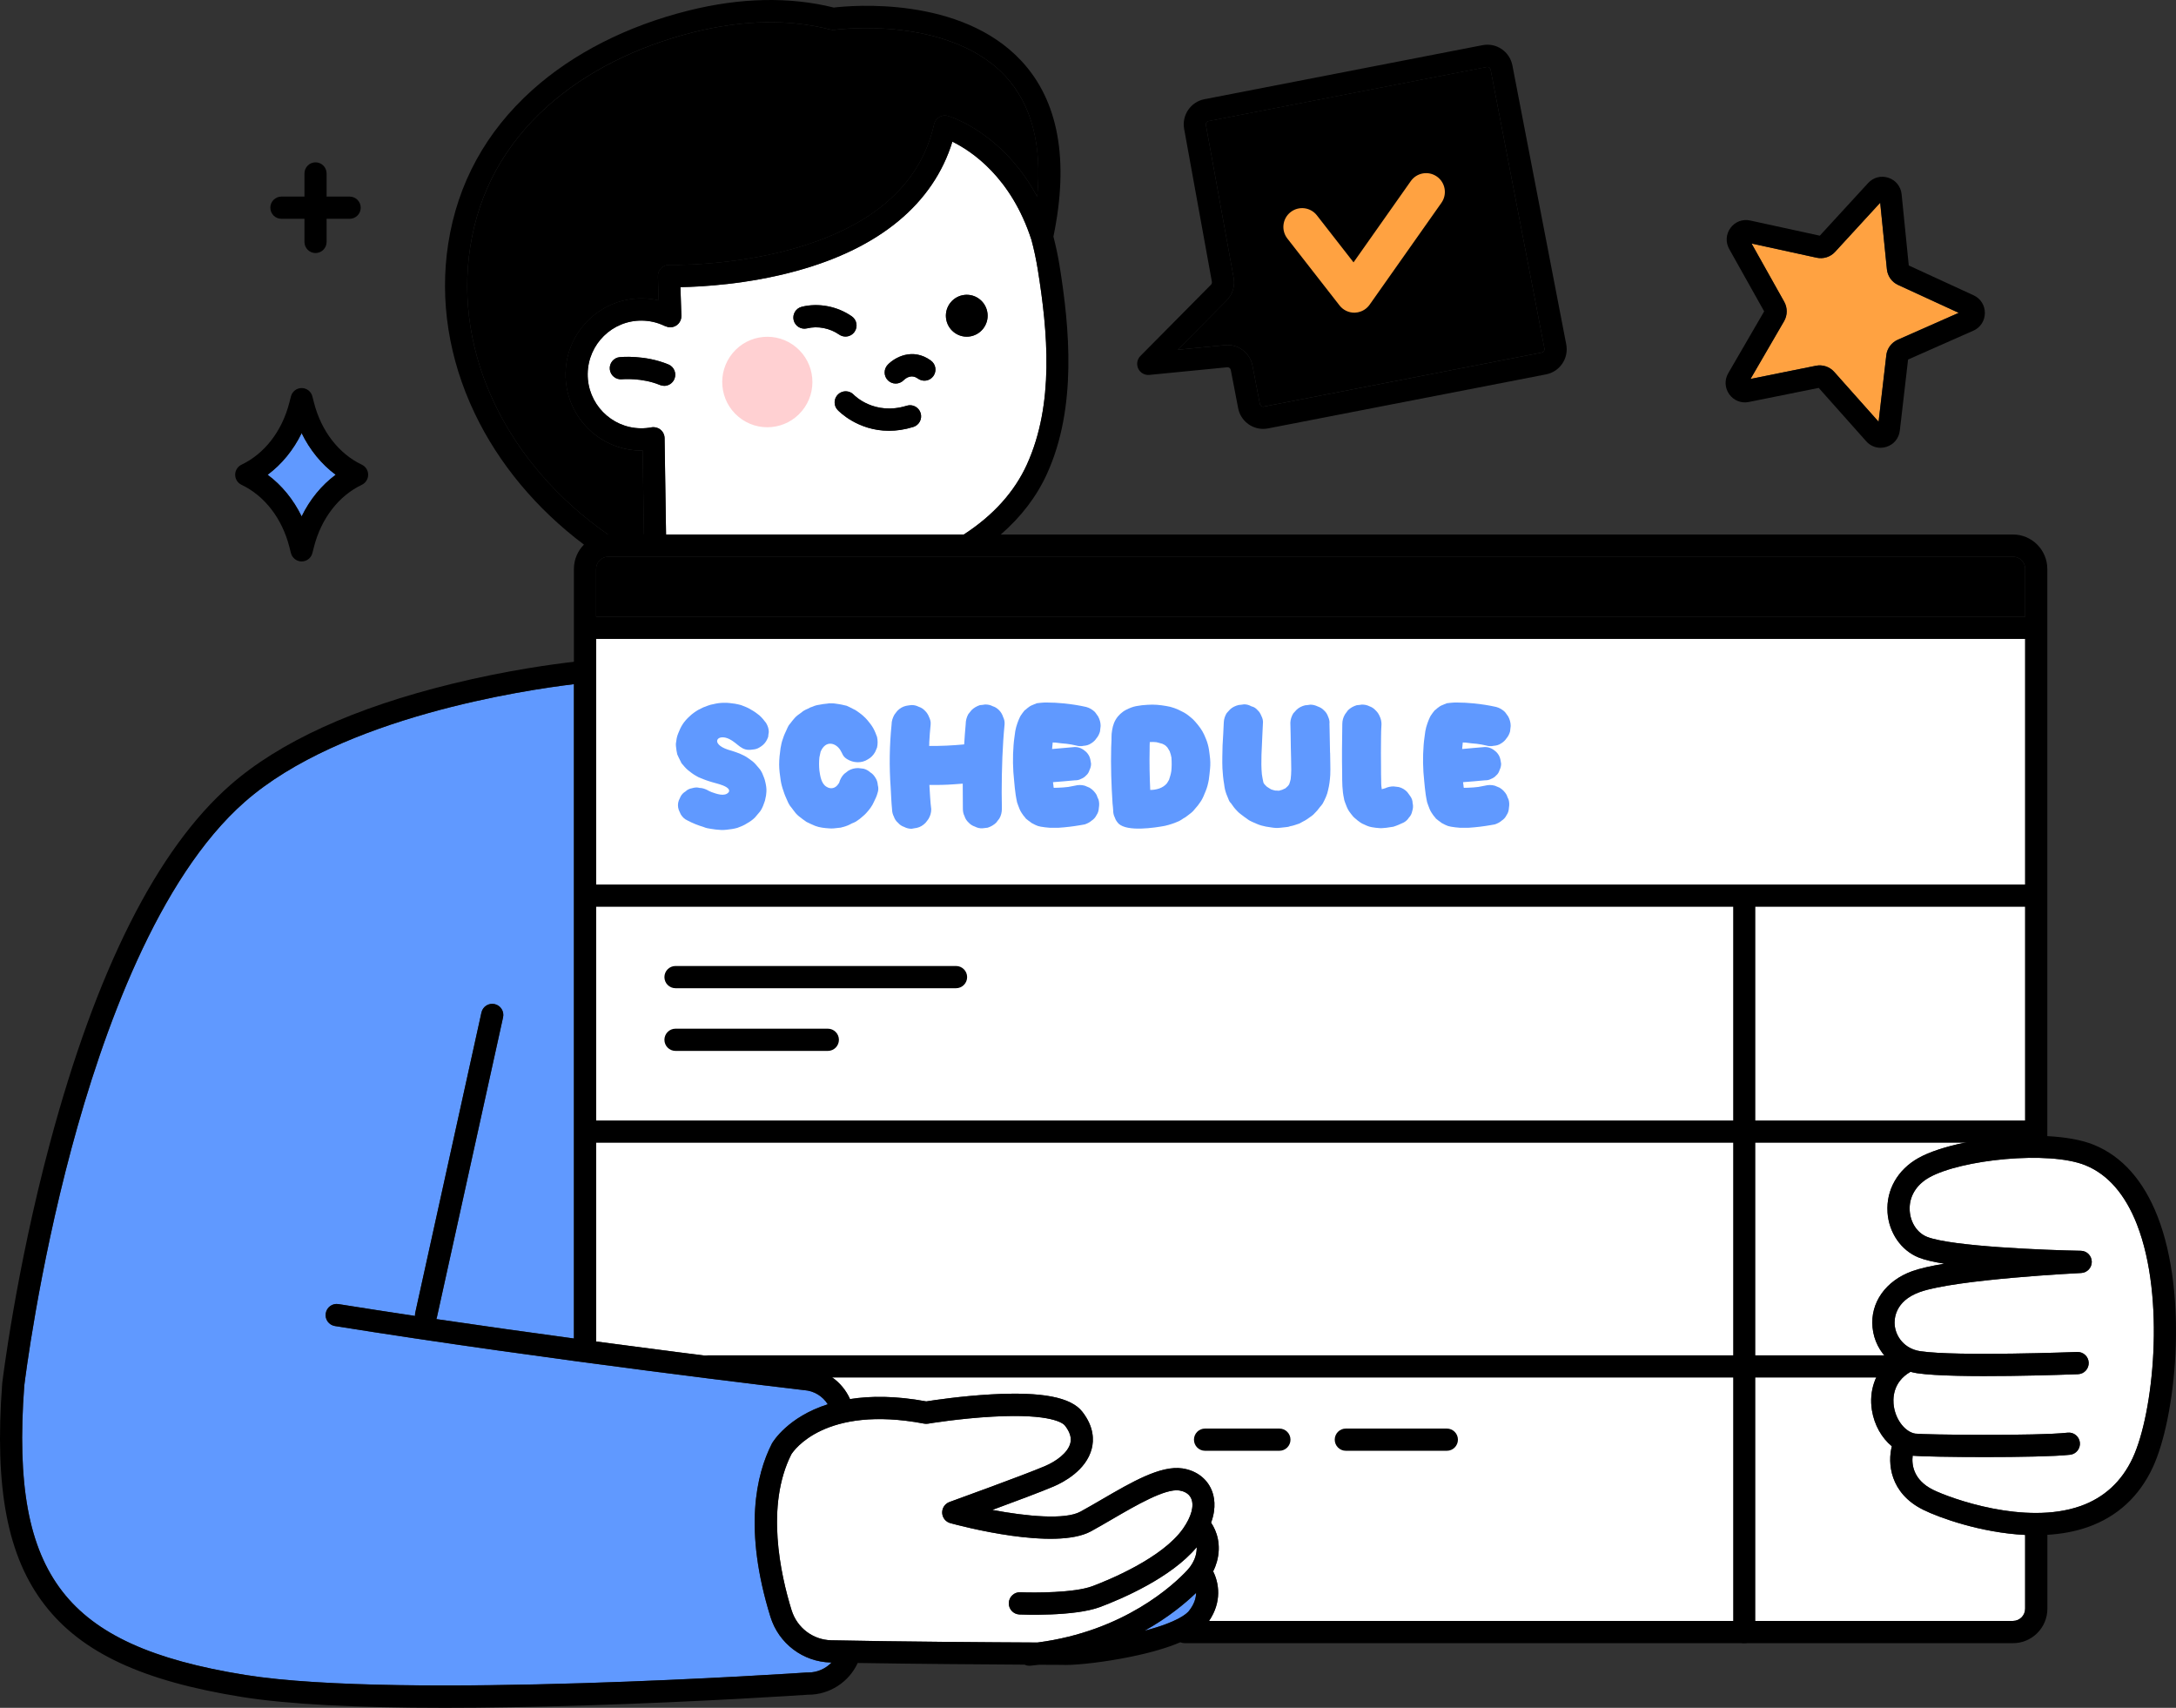 <svg width="144" height="113" viewBox="0 0 144 113" fill="none" xmlns="http://www.w3.org/2000/svg">
<rect x="0" y="0" width="144" height="113" fill="#333333" stroke="none"/>
<g id="Frame 1000005948">
<path id="Vector" d="M19.96 34.165C19.415 33.05 18.645 32.106 17.709 31.411C18.645 30.715 19.417 29.771 19.96 28.656C20.503 29.771 21.275 30.715 22.211 31.411C21.275 32.106 20.503 33.05 19.96 34.165Z" fill="#6099FF"/>
<path id="Vector_2" d="M23.945 32.077C22.415 32.805 21.259 34.303 20.779 36.181L20.672 36.596C20.589 36.921 20.298 37.148 19.963 37.148C19.628 37.148 19.337 36.921 19.254 36.596L19.147 36.181C18.667 34.303 17.511 32.805 15.981 32.077C15.725 31.954 15.563 31.697 15.563 31.412C15.563 31.127 15.727 30.869 15.981 30.747C17.511 30.018 18.667 28.521 19.147 26.643L19.254 26.228C19.337 25.903 19.628 25.676 19.963 25.676C20.298 25.676 20.589 25.903 20.672 26.228L20.779 26.643C21.259 28.521 22.415 30.018 23.945 30.747C24.202 30.869 24.363 31.127 24.363 31.412C24.363 31.697 24.199 31.954 23.945 32.077ZM19.963 28.66C19.418 29.775 18.648 30.719 17.712 31.414C18.648 32.11 19.42 33.053 19.963 34.169C20.506 33.053 21.278 32.11 22.214 31.414C21.278 30.719 20.506 29.775 19.963 28.66Z" fill="black"/>
<path id="Vector_3" d="M23.139 14.477H21.613V16.008C21.613 16.413 21.285 16.743 20.881 16.743C20.476 16.743 20.148 16.413 20.148 16.008V14.477H18.623C18.218 14.477 17.89 14.148 17.89 13.742C17.89 13.337 18.218 13.007 18.623 13.007H20.148V11.477C20.148 11.071 20.476 10.742 20.881 10.742C21.285 10.742 21.613 11.071 21.613 11.477V13.007H23.139C23.543 13.007 23.871 13.337 23.871 13.742C23.871 14.148 23.543 14.477 23.139 14.477Z" fill="black"/>
<path id="Vector_4" d="M124.825 23.509L124.314 27.906L121.374 24.604C121.074 24.265 120.612 24.11 120.166 24.201L115.839 25.072L118.06 21.249C118.289 20.857 118.291 20.368 118.07 19.971L115.906 16.113L120.219 17.052C120.66 17.147 121.127 17.001 121.432 16.667L124.42 13.412L124.864 17.815C124.91 18.267 125.192 18.664 125.604 18.854L129.613 20.699L125.576 22.482C125.162 22.666 124.871 23.06 124.82 23.509H124.825Z" fill="#FFA241"/>
<path id="Vector_5" d="M130.589 21.879L126.27 23.788L125.724 28.49C125.664 29 125.327 29.413 124.839 29.566C124.71 29.607 124.576 29.628 124.446 29.628C124.09 29.628 123.746 29.477 123.499 29.197L120.356 25.666L115.729 26.598C115.227 26.7 114.733 26.503 114.435 26.085C114.137 25.668 114.113 25.135 114.37 24.692L116.746 20.602L114.432 16.475C114.183 16.027 114.215 15.494 114.518 15.081C114.821 14.669 115.32 14.481 115.819 14.59L120.429 15.594L123.626 12.111C123.972 11.733 124.488 11.601 124.973 11.764C125.458 11.926 125.791 12.343 125.842 12.853L126.316 17.565L130.605 19.538C131.07 19.751 131.356 20.203 131.352 20.715C131.347 21.228 131.056 21.675 130.587 21.882L130.589 21.879ZM125.611 18.854C125.199 18.664 124.915 18.267 124.871 17.815L124.428 13.412L121.439 16.667C121.132 17.001 120.668 17.149 120.226 17.052L115.914 16.113L118.077 19.971C118.299 20.368 118.294 20.857 118.068 21.249L115.847 25.072L120.173 24.2C120.617 24.112 121.079 24.265 121.382 24.604L124.321 27.905L124.832 23.509C124.885 23.06 125.174 22.665 125.588 22.482L129.625 20.699L125.615 18.854H125.611Z" fill="black"/>
<path id="Vector_6" d="M102.031 23.326L83.628 26.902C83.51 26.925 83.397 26.846 83.374 26.728L82.886 24.196C82.72 23.336 81.939 22.752 81.07 22.835L77.941 23.141L81.176 19.874C81.565 19.482 81.738 18.924 81.638 18.381L79.801 8.263C79.781 8.147 79.857 8.031 79.975 8.01L98.389 4.432C98.403 4.43 98.417 4.428 98.431 4.428C98.532 4.428 98.625 4.5 98.643 4.604L102.207 23.067C102.23 23.185 102.151 23.299 102.034 23.322L102.031 23.326Z" fill="black"/>
<path id="Vector_7" d="M89.874 20.663C89.801 20.677 89.73 20.685 89.655 20.689C89.263 20.698 88.889 20.522 88.647 20.212L85.193 15.783C84.771 15.242 84.866 14.459 85.405 14.036C85.943 13.612 86.725 13.707 87.147 14.248L89.572 17.359L93.362 11.982C93.757 11.421 94.532 11.288 95.092 11.684C95.652 12.08 95.784 12.857 95.389 13.419L90.637 20.16C90.454 20.42 90.179 20.598 89.873 20.66L89.874 20.663Z" fill="#FFA241"/>
<path id="Vector_8" d="M102.313 24.771L83.91 28.347C83.802 28.368 83.695 28.377 83.589 28.377C82.799 28.377 82.091 27.816 81.937 27.009L81.449 24.477C81.428 24.366 81.327 24.289 81.213 24.301L76.057 24.806C75.75 24.836 75.457 24.669 75.325 24.389C75.193 24.108 75.249 23.774 75.468 23.554L80.139 18.838C80.189 18.787 80.21 18.715 80.199 18.646L78.362 8.528C78.197 7.621 78.796 6.742 79.697 6.566L98.112 2.988C99.022 2.81 99.907 3.41 100.085 4.326L103.649 22.789C103.825 23.703 103.228 24.593 102.316 24.769L102.313 24.771ZM102.207 23.07L98.643 4.607C98.623 4.502 98.532 4.431 98.431 4.431C98.417 4.431 98.403 4.431 98.389 4.435L79.975 8.013C79.859 8.036 79.781 8.15 79.801 8.266L81.639 18.384C81.738 18.926 81.565 19.485 81.176 19.877L77.941 23.144L81.07 22.838C81.941 22.752 82.72 23.339 82.886 24.199L83.374 26.731C83.397 26.849 83.513 26.925 83.628 26.905L102.031 23.329C102.149 23.306 102.225 23.193 102.205 23.074L102.207 23.07Z" fill="black"/>
<path id="Vector_9" d="M124.907 80.213C124.997 81.567 125.811 82.742 126.98 83.208C127.378 83.366 127.967 83.501 128.665 83.614C127.805 83.758 127.061 83.922 126.543 84.108C124.787 84.736 123.756 86.197 123.916 87.827C124.001 88.694 124.396 89.45 125.002 89.997C124.094 90.827 123.671 92.026 123.876 93.31C124.033 94.289 124.526 95.142 125.194 95.694C124.914 96.781 125.039 98.792 127.276 99.897C128.311 100.41 131.073 101.414 134.015 101.56V106.441C134.015 106.888 133.652 107.25 133.208 107.25H80.01C80.882 105.97 80.66 104.727 80.281 103.971C80.382 103.767 80.466 103.554 80.526 103.341C80.842 102.205 80.514 101.293 80.144 100.748C80.519 99.728 80.348 98.982 80.172 98.571C79.846 97.808 79.144 97.294 78.249 97.159C76.809 96.944 74.907 98.05 72.894 99.223C72.407 99.506 71.947 99.775 71.496 100.02C70.484 100.575 67.928 100.331 65.668 99.904C67.17 99.35 68.975 98.676 69.745 98.344C70.373 98.073 71.875 97.289 72.245 95.856C72.391 95.293 72.4 94.412 71.63 93.417C70.875 92.443 68.961 92.075 65.606 92.26C63.62 92.369 61.792 92.645 61.295 92.724C59.264 92.35 57.6 92.358 56.25 92.571C55.735 91.412 54.619 90.614 53.352 90.516C53.01 90.477 47.11 89.784 39.447 88.761V42.272H134.02V75.154C131.325 75.221 128.429 75.798 126.957 76.621C125.577 77.393 124.812 78.736 124.912 80.213H124.907Z" fill="white"/>
<path id="Vector_10" d="M39.161 74.138H114.696V59.997H39.161C38.757 59.997 38.428 59.668 38.428 59.262C38.428 58.857 38.757 58.527 39.161 58.527H134.353C134.758 58.527 135.086 58.857 135.086 59.262C135.086 59.668 134.758 59.997 134.353 59.997H116.161V74.138H134.353C134.758 74.138 135.086 74.468 135.086 74.873C135.086 75.279 134.758 75.608 134.353 75.608H116.161V89.675H125.41C125.814 89.675 126.142 90.004 126.142 90.41C126.142 90.816 125.814 91.145 125.41 91.145H116.161V107.985C116.161 108.391 115.833 108.72 115.428 108.72C115.024 108.72 114.696 108.391 114.696 107.985V91.145H46.868C46.464 91.145 46.136 90.816 46.136 90.41C46.136 90.004 46.464 89.675 46.868 89.675H114.696V75.608H39.161C38.757 75.608 38.428 75.279 38.428 74.873C38.428 74.468 38.757 74.138 39.161 74.138Z" fill="black"/>
<path id="Vector_11" d="M137.675 99.651C134.012 100.943 129.057 99.132 127.931 98.575C126.589 97.912 126.508 96.867 126.575 96.317C127.076 96.368 129.163 96.407 131.379 96.407C133.596 96.407 135.99 96.366 136.993 96.254C137.395 96.21 137.686 95.846 137.64 95.443C137.596 95.04 137.233 94.747 136.831 94.794C134.816 95.019 127.316 94.933 126.741 94.856C126.087 94.743 125.477 93.978 125.334 93.076C125.257 92.607 125.22 91.46 126.434 90.766C126.575 90.806 126.718 90.838 126.866 90.859C129.399 91.237 137.189 90.938 137.52 90.924C137.924 90.908 138.238 90.567 138.225 90.161C138.208 89.755 137.869 89.442 137.464 89.454C137.386 89.456 129.482 89.762 127.083 89.403C126.011 89.243 125.458 88.422 125.387 87.68C125.352 87.319 125.366 86.092 127.048 85.489C129.417 84.641 137.647 84.23 137.73 84.228C138.125 84.209 138.433 83.878 138.428 83.481C138.421 83.085 138.102 82.765 137.707 82.758C135.421 82.719 129.138 82.475 127.529 81.838C126.882 81.58 126.431 80.905 126.38 80.112C126.32 79.204 126.794 78.399 127.679 77.903C129.773 76.73 135.576 76.108 138.017 77.105C139.496 77.708 140.642 79.027 141.423 81.024C143.318 85.872 142.509 93.525 141.143 96.458C140.416 98.023 139.248 99.097 137.677 99.651H137.675Z" fill="white"/>
<path id="Vector_12" d="M62.739 7.672C62.545 7.614 62.335 7.639 62.162 7.744C61.986 7.846 61.864 8.017 61.817 8.217C60.916 12.228 57.736 15.015 52.365 16.496C48.245 17.633 44.332 17.528 44.295 17.528C44.092 17.521 43.895 17.6 43.754 17.744C43.611 17.888 43.535 18.085 43.539 18.289L43.592 19.877C43.241 19.794 42.878 19.749 42.511 19.745C42.49 19.745 42.467 19.745 42.446 19.745C39.71 19.745 37.466 21.961 37.429 24.713C37.394 27.489 39.615 29.775 42.382 29.812C42.43 29.812 42.478 29.812 42.529 29.812L42.615 35.365H40.26C40.26 35.365 40.241 35.365 40.232 35.365C33.519 30.677 30.026 23.401 31.117 16.353C31.681 12.708 33.396 9.575 36.213 7.048C38.737 4.783 42.095 3.081 45.924 2.126C49.185 1.312 52.224 1.256 54.956 1.959C55.048 1.982 55.143 1.989 55.238 1.975C55.256 1.973 57.172 1.715 59.534 1.982C61.658 2.223 64.597 2.949 66.539 5.047C68.265 6.914 68.97 9.587 68.64 13.019C66.379 8.799 62.91 7.723 62.739 7.674V7.672Z" fill="black"/>
<path id="Vector_13" d="M63.785 35.362H44.076L43.979 28.986C43.977 28.768 43.877 28.564 43.709 28.427C43.54 28.29 43.32 28.235 43.108 28.274C42.874 28.318 42.634 28.339 42.396 28.337C40.438 28.311 38.865 26.693 38.89 24.729C38.915 22.765 40.526 21.184 42.486 21.212C43.001 21.219 43.496 21.332 43.958 21.553C43.99 21.569 44.023 21.58 44.055 21.59C44.148 21.631 44.247 21.655 44.356 21.655C44.365 21.655 44.372 21.655 44.381 21.655C44.785 21.641 45.102 21.302 45.091 20.894L45.028 18.997C46.417 18.974 49.468 18.814 52.719 17.922C58.222 16.412 61.765 13.465 63.024 9.373C64.286 9.99 66.916 11.724 68.259 15.877C68.43 16.514 68.569 17.17 68.675 17.827C69.338 21.956 69.775 26.716 67.963 30.716C67.138 32.536 65.733 34.098 63.785 35.36V35.362ZM44.235 24.115C42.68 23.468 41.076 23.623 41.009 23.63C40.607 23.672 40.314 24.033 40.355 24.437C40.397 24.84 40.755 25.133 41.157 25.093C41.18 25.093 42.474 24.975 43.674 25.473C43.766 25.51 43.861 25.529 43.953 25.529C44.24 25.529 44.515 25.357 44.631 25.075C44.785 24.699 44.608 24.27 44.235 24.112V24.115ZM55.43 27.126C55.495 27.196 56.748 28.504 58.83 28.504C59.322 28.504 59.861 28.43 60.441 28.251C60.827 28.13 61.044 27.72 60.924 27.331C60.803 26.943 60.392 26.725 60.006 26.846C57.868 27.509 56.551 26.174 56.496 26.118C56.216 25.828 55.751 25.816 55.46 26.095C55.169 26.373 55.153 26.834 55.43 27.129V27.126ZM56.368 20.929C55.407 20.263 54.171 20.027 53.061 20.298C52.669 20.393 52.426 20.792 52.523 21.186C52.618 21.58 53.015 21.824 53.408 21.727C54.117 21.555 54.915 21.708 55.536 22.139C55.664 22.227 55.809 22.269 55.953 22.269C56.186 22.269 56.415 22.158 56.556 21.951C56.785 21.617 56.701 21.158 56.368 20.929ZM61.603 23.857C60.394 22.976 59.206 23.651 58.746 24.133C58.467 24.425 58.476 24.891 58.767 25.174C58.908 25.311 59.093 25.378 59.276 25.378C59.458 25.378 59.657 25.304 59.8 25.158C59.941 25.019 60.311 24.736 60.741 25.049C61.069 25.288 61.527 25.216 61.765 24.887C62.003 24.557 61.931 24.098 61.603 23.86V23.857ZM65.349 20.746C65.268 19.985 64.589 19.433 63.831 19.512C63.073 19.593 62.523 20.275 62.601 21.035C62.682 21.796 63.362 22.348 64.12 22.269C64.878 22.188 65.428 21.506 65.349 20.746Z" fill="white"/>
<path id="Vector_14" d="M22.165 87.739C36.369 90.016 53.034 91.961 53.2 91.98C53.209 91.98 53.221 91.98 53.233 91.982C53.873 92.028 54.446 92.383 54.781 92.916C52.137 93.758 51.155 95.393 51.093 95.502C51.086 95.513 51.079 95.525 51.074 95.536C50.046 97.561 49.195 101.189 50.986 106.979C51.534 108.748 53.14 109.963 54.984 110.002C55 110.002 55.019 110.002 55.035 110.002C54.638 110.415 54.085 110.663 53.494 110.663C53.48 110.663 53.468 110.663 53.454 110.663C53.434 110.663 53.413 110.663 53.39 110.663C53.122 110.681 26.535 112.471 16.26 110.83C10.064 109.84 6.323 108.133 4.127 105.298C1.897 102.418 1.121 98.219 1.608 91.683C1.654 91.31 2.535 84.182 4.733 75.986C6.79 68.314 10.45 58.105 16.203 53.055C22.597 47.442 34.765 45.654 37.982 45.27V88.564C35.091 88.173 31.994 87.739 28.879 87.28C28.892 87.245 28.904 87.208 28.913 87.171L33.293 67.315C33.381 66.918 33.131 66.526 32.736 66.438C32.341 66.35 31.95 66.6 31.862 66.997L27.483 86.853C27.467 86.927 27.462 86.999 27.467 87.071C25.763 86.816 24.062 86.554 22.398 86.288C21.999 86.225 21.622 86.496 21.56 86.897C21.495 87.299 21.767 87.676 22.167 87.739H22.165Z" fill="#6099FF"/>
<path id="Vector_15" d="M78.681 106.589C78.54 106.768 77.937 107.329 75.741 107.899C77.297 107.03 78.427 106.093 79.152 105.393C79.148 105.733 79.034 106.146 78.679 106.589H78.681Z" fill="#6099FF"/>
<path id="Vector_16" d="M52.386 106.542C51.645 104.144 50.66 99.623 52.368 96.229C52.52 95.985 54.582 92.948 61.157 94.195C61.242 94.212 61.328 94.212 61.413 94.198C61.434 94.193 63.503 93.852 65.703 93.732C69.643 93.516 70.371 94.189 70.477 94.325C70.808 94.752 70.923 95.135 70.831 95.494C70.662 96.148 69.865 96.7 69.174 96.996C67.815 97.581 62.888 99.361 62.837 99.38C62.536 99.489 62.34 99.781 62.352 100.101C62.363 100.421 62.583 100.697 62.892 100.78C63.595 100.973 69.823 102.621 72.206 101.316C72.673 101.061 73.163 100.776 73.639 100.497C75.185 99.598 77.108 98.478 78.041 98.617C78.266 98.65 78.668 98.765 78.834 99.155C79.037 99.63 78.843 100.351 78.298 101.133C76.93 103.094 73.357 104.55 72.296 104.949C71.106 105.397 68.448 105.392 67.526 105.352C67.124 105.332 66.78 105.649 66.761 106.055C66.743 106.461 67.057 106.804 67.461 106.822C67.609 106.829 71.094 106.971 72.809 106.326C74.21 105.8 77.503 104.402 79.195 102.371C79.199 102.54 79.181 102.73 79.123 102.943C79.028 103.28 78.836 103.611 78.566 103.901C77.676 104.854 74.399 107.931 68.665 108.677C65.719 108.663 59.438 108.622 55.016 108.529C53.803 108.503 52.747 107.704 52.389 106.54L52.386 106.542Z" fill="white"/>
<path id="Vector_17" d="M39.447 37.643C39.447 37.196 39.809 36.834 40.253 36.834H133.213C133.659 36.834 134.02 37.198 134.02 37.643V40.801H39.447V37.643Z" fill="black"/>
<path id="Vector_18" d="M48.87 27.577C47.603 26.52 47.431 24.632 48.485 23.362C49.539 22.091 51.421 21.918 52.687 22.976C53.954 24.033 54.126 25.921 53.072 27.191C52.018 28.462 50.137 28.635 48.87 27.577Z" fill="#FFD0D2"/>
<g id="Group 1000002292">
<path id="Vector_19" d="M50.705 47.851C50.816 48.043 50.876 48.226 50.876 48.44C50.855 48.542 50.846 48.653 50.835 48.755C50.763 48.959 50.664 49.131 50.511 49.272C50.43 49.344 50.349 49.404 50.259 49.455C50.118 49.546 49.956 49.587 49.783 49.597C49.064 49.72 48.873 49.212 48.276 48.906C47.468 48.5 46.971 49.209 48.186 49.606C48.54 49.708 48.914 49.828 49.249 50.002C49.432 50.093 49.624 50.246 49.795 50.369C49.966 50.501 50.097 50.684 50.241 50.846C50.322 50.928 50.373 51.039 50.433 51.141C50.513 51.345 50.604 51.526 50.645 51.739C50.696 51.952 50.735 52.175 50.717 52.4C50.708 52.562 50.687 52.715 50.645 52.866C50.636 52.926 50.624 52.977 50.604 53.028C50.544 53.221 50.463 53.425 50.361 53.596C50.331 53.657 50.28 53.708 50.25 53.749C50.148 53.872 50.047 53.983 49.956 54.095C49.804 54.248 49.612 54.38 49.43 54.48C49.247 54.602 49.025 54.693 48.803 54.774C48.681 54.813 48.551 54.834 48.429 54.855C48.196 54.885 47.953 54.927 47.722 54.916C47.479 54.906 47.236 54.874 47.003 54.834C46.85 54.813 46.709 54.783 46.569 54.723C46.203 54.612 45.84 54.47 45.496 54.287C45.293 54.197 45.152 54.053 45.05 53.881C45.008 53.779 44.96 53.698 44.918 53.587C44.847 53.383 44.847 53.17 44.918 52.968C44.958 52.877 45.008 52.785 45.05 52.683C45.122 52.56 45.233 52.439 45.364 52.367C45.487 52.245 45.628 52.184 45.79 52.154C45.961 52.103 46.134 52.082 46.296 52.133C46.458 52.133 46.61 52.184 46.772 52.256C46.862 52.307 46.975 52.367 47.086 52.409C47.38 52.511 47.957 52.743 48.219 52.418C48.309 52.295 48.228 52.124 47.844 51.971C47.56 51.86 47.227 51.788 47.146 51.758C47.014 51.716 46.862 51.676 46.73 51.625C46.497 51.535 46.266 51.463 46.072 51.34C45.868 51.229 45.688 51.087 45.526 50.955C45.364 50.823 45.233 50.652 45.092 50.489C45.071 50.429 45.041 50.378 45.02 50.336C44.939 50.183 44.879 50.051 44.817 49.91C44.775 49.747 44.757 49.574 44.736 49.402C44.727 49.351 44.727 49.279 44.727 49.209C44.757 48.975 44.787 48.743 44.879 48.53C44.96 48.317 45.062 48.094 45.182 47.911C45.304 47.728 45.466 47.545 45.637 47.394C45.79 47.241 45.991 47.1 46.194 46.977C46.305 46.916 46.428 46.854 46.538 46.805C46.76 46.724 46.984 46.622 47.206 46.592C47.44 46.532 47.682 46.501 47.916 46.501C48.158 46.492 48.401 46.532 48.635 46.562C48.776 46.592 48.907 46.613 49.039 46.652C49.261 46.742 49.485 46.814 49.686 46.947C49.878 47.049 50.081 47.19 50.252 47.331C50.435 47.494 50.567 47.668 50.708 47.849L50.705 47.851Z" fill="#6099FF"/>
<path id="Vector_20" d="M58.091 51.951C58.142 52.123 58.133 52.306 58.07 52.48C58.02 52.672 57.929 52.865 57.837 53.048C57.715 53.333 57.534 53.565 57.331 53.79C57.271 53.85 57.19 53.943 57.118 53.994C56.966 54.136 56.804 54.258 56.642 54.36C56.552 54.411 56.46 54.451 56.37 54.483C56.199 54.585 55.995 54.666 55.803 54.717C55.743 54.727 55.702 54.738 55.651 54.759C55.48 54.78 55.327 54.799 55.175 54.81C55.064 54.819 54.962 54.819 54.872 54.81C54.558 54.789 54.246 54.759 53.952 54.648C53.76 54.567 53.557 54.476 53.374 54.384C53.213 54.272 53.039 54.149 52.877 54.017C52.806 53.957 52.725 53.885 52.656 53.804C52.554 53.681 52.464 53.551 52.362 53.419C52.332 53.377 52.291 53.338 52.26 53.287C52.2 53.185 52.138 53.083 52.099 52.971C52.008 52.767 51.916 52.566 51.856 52.362C51.766 52.118 51.703 51.884 51.664 51.641C51.613 51.295 51.562 50.931 51.562 50.586C51.562 50.219 51.602 49.865 51.653 49.51C51.692 49.287 51.733 49.074 51.814 48.87C51.874 48.666 51.967 48.474 52.057 48.281C52.087 48.191 52.138 48.109 52.189 48.007C52.219 47.966 52.249 47.917 52.291 47.875C52.381 47.764 52.473 47.632 52.575 47.521C52.706 47.367 52.889 47.247 53.06 47.124C53.132 47.052 53.231 47.001 53.324 46.953C53.425 46.911 53.515 46.871 53.617 46.811C53.719 46.781 53.82 46.739 53.91 46.7C54.012 46.67 54.114 46.639 54.234 46.628C54.387 46.598 54.558 46.568 54.731 46.556C54.791 46.547 54.833 46.547 54.883 46.535C54.994 46.535 55.105 46.535 55.207 46.544C55.42 46.575 55.653 46.605 55.845 46.656C55.905 46.665 55.956 46.686 56.027 46.697C56.159 46.758 56.3 46.82 56.443 46.901C56.545 46.943 56.626 46.992 56.716 47.054C56.968 47.226 57.222 47.43 57.414 47.664C57.555 47.836 57.687 47.998 57.788 48.181C57.89 48.364 57.971 48.566 58.04 48.761C58.091 48.995 58.091 49.239 58.04 49.461C57.999 49.572 57.95 49.665 57.909 49.765C57.786 49.978 57.636 50.131 57.433 50.243C57.017 50.516 56.462 50.486 56.046 50.222C55.752 50.029 55.773 49.888 55.611 49.633C55.327 49.167 54.65 48.933 54.306 49.735C54.276 49.858 54.246 49.987 54.225 50.11C54.195 50.396 54.195 50.69 54.225 50.984C54.276 51.339 54.347 51.859 54.701 52.06C54.953 52.223 55.288 52.193 55.501 51.838C55.521 51.828 55.521 51.808 55.531 51.796C55.591 51.573 55.702 51.369 55.863 51.207C55.953 51.135 56.046 51.075 56.127 51.003C56.339 50.871 56.561 50.82 56.795 50.82C56.917 50.829 57.037 50.85 57.148 50.862C57.319 50.903 57.472 50.994 57.594 51.105C57.747 51.196 57.846 51.318 57.939 51.471C58.04 51.624 58.08 51.796 58.091 51.958V51.951Z" fill="#6099FF"/>
<path id="Vector_21" d="M66.37 47.416C66.451 47.569 66.493 47.731 66.481 47.914C66.451 48.28 66.409 48.656 66.391 49.02C66.301 50.339 66.268 52.187 66.301 53.506C66.301 53.741 66.25 53.963 66.13 54.167C66.058 54.248 65.998 54.339 65.926 54.431C65.765 54.585 65.573 54.696 65.36 54.765C65.249 54.775 65.127 54.796 65.016 54.805C64.833 54.814 64.671 54.775 64.519 54.694C64.357 54.642 64.216 54.552 64.103 54.429C63.971 54.306 63.881 54.176 63.83 54.003C63.749 53.85 63.719 53.687 63.719 53.504C63.719 53.138 63.71 52.224 63.71 51.86V51.851C63.518 51.86 63.336 51.881 63.132 51.893C62.596 51.934 62.048 51.944 61.503 51.934C61.533 52.382 61.563 53.082 61.626 53.539C61.626 53.773 61.565 53.986 61.443 54.188C61.383 54.279 61.311 54.36 61.251 54.441C61.08 54.612 60.898 54.726 60.673 54.777C60.562 54.798 60.452 54.807 60.329 54.837C60.158 54.837 59.985 54.796 59.832 54.714C59.68 54.663 59.539 54.573 59.428 54.441C59.296 54.33 59.206 54.188 59.155 54.035C59.074 53.882 59.032 53.71 59.032 53.536C58.991 53.152 58.961 52.5 58.942 52.115C58.841 50.724 58.861 49.324 59.002 47.942C59.002 47.708 59.074 47.494 59.185 47.293C59.245 47.202 59.317 47.121 59.388 47.028C59.55 46.866 59.733 46.755 59.955 46.704C60.066 46.683 60.188 46.662 60.299 46.653C60.47 46.643 60.643 46.683 60.796 46.764C60.958 46.815 61.089 46.896 61.212 47.028C61.334 47.14 61.425 47.293 61.484 47.446C61.556 47.599 61.607 47.761 61.586 47.944C61.547 48.329 61.515 48.716 61.496 49.113C61.496 49.185 61.496 49.275 61.487 49.356C62.256 49.365 63.026 49.326 63.805 49.254C63.835 48.807 63.865 48.35 63.907 47.914C63.907 47.68 63.967 47.457 64.078 47.253C64.149 47.172 64.219 47.082 64.29 46.989C64.443 46.836 64.635 46.725 64.847 46.655C64.958 46.646 65.081 46.634 65.192 46.613C65.374 46.613 65.536 46.643 65.688 46.725C65.859 46.776 65.991 46.866 66.114 46.989C66.236 47.112 66.317 47.253 66.377 47.416H66.37Z" fill="#6099FF"/>
<path id="Vector_22" d="M72.653 47.373C72.776 47.586 72.836 47.809 72.836 48.034C72.826 48.156 72.806 48.277 72.794 48.4C72.743 48.572 72.672 48.724 72.561 48.847C72.471 48.989 72.348 49.1 72.196 49.193C72.043 49.295 71.881 49.334 71.719 49.346C71.537 49.385 71.387 49.376 71.204 49.325C71.012 49.274 70.8 49.244 70.587 49.214C70.344 49.193 70.102 49.172 69.848 49.133C69.797 49.133 69.725 49.133 69.665 49.123C69.656 49.276 69.635 49.418 69.623 49.559C70.139 49.508 70.636 49.469 71.13 49.427C71.322 49.427 71.495 49.478 71.657 49.58C71.738 49.631 71.819 49.703 71.879 49.752C72.011 49.884 72.112 50.046 72.152 50.239C72.161 50.329 72.193 50.431 72.203 50.533C72.203 50.686 72.161 50.827 72.101 50.95C72.061 51.083 71.99 51.215 71.879 51.305C71.777 51.416 71.666 51.488 71.535 51.539C71.403 51.611 71.283 51.63 71.13 51.63C70.654 51.681 70.169 51.711 69.683 51.753C69.693 51.834 69.704 51.915 69.713 51.987C69.713 52.038 69.723 52.077 69.734 52.128C69.836 52.128 69.938 52.119 70.037 52.119C70.259 52.11 70.472 52.098 70.696 52.068C70.837 52.047 70.98 52.008 71.121 51.987C71.354 51.926 71.576 51.926 71.789 51.987C71.9 52.038 72.001 52.077 72.103 52.119C72.306 52.242 72.457 52.404 72.568 52.596C72.607 52.708 72.648 52.81 72.699 52.912C72.75 53.095 72.75 53.267 72.72 53.441C72.711 53.612 72.669 53.786 72.568 53.927C72.487 54.09 72.376 54.213 72.233 54.303C72.11 54.414 71.96 54.486 71.787 54.547C71.706 54.567 71.604 54.577 71.502 54.597C71.026 54.679 70.541 54.739 70.056 54.769H69.469C69.265 54.76 69.073 54.727 68.872 54.697C68.741 54.676 68.62 54.637 68.498 54.574C68.417 54.535 68.327 54.484 68.246 54.442C68.237 54.433 68.225 54.421 68.216 54.412C68.114 54.34 68.013 54.27 67.922 54.189C67.892 54.169 67.872 54.15 67.851 54.108C67.761 54.006 67.668 53.895 67.599 53.774C67.497 53.621 67.437 53.45 67.377 53.288C67.356 53.216 67.326 53.155 67.305 53.083C67.264 52.921 67.245 52.747 67.215 52.596C67.174 52.293 67.134 51.977 67.114 51.683C67.023 50.881 67.012 50.078 67.074 49.297C67.095 48.993 67.146 48.699 67.185 48.384C67.215 48.212 67.266 48.017 67.326 47.855C67.377 47.723 67.428 47.57 67.497 47.438C67.518 47.396 67.527 47.377 67.548 47.347C67.629 47.236 67.719 47.094 67.811 46.992C67.821 46.983 67.842 46.972 67.853 46.972C67.943 46.891 68.045 46.8 68.147 46.737C68.218 46.696 68.288 46.656 68.359 46.635C68.41 46.615 68.482 46.575 68.542 46.564C68.572 46.543 68.581 46.543 68.602 46.533C68.724 46.513 68.854 46.503 68.986 46.492C69.076 46.482 69.168 46.482 69.249 46.482C69.633 46.482 70.039 46.503 70.423 46.543C70.908 46.594 71.394 46.666 71.881 46.777C72.103 46.837 72.286 46.948 72.459 47.111C72.519 47.201 72.591 47.294 72.651 47.375L72.653 47.373ZM69.688 51.748C69.688 51.79 69.688 51.808 69.697 51.838C69.688 51.808 69.688 51.787 69.688 51.748Z" fill="#6099FF"/>
<path id="Vector_23" d="M80.056 49.993C80.098 50.278 80.107 50.582 80.077 50.867C80.056 51.111 80.026 51.354 79.996 51.588C79.975 51.73 79.936 51.862 79.906 51.994C79.876 52.117 79.825 52.237 79.784 52.349C79.693 52.583 79.601 52.805 79.481 52.998C79.358 53.19 79.217 53.373 79.065 53.536C78.993 53.626 78.924 53.707 78.843 53.77C78.72 53.872 78.591 53.962 78.459 54.064C78.409 54.094 78.369 54.125 78.318 54.145C78.228 54.217 78.115 54.278 78.025 54.329C77.722 54.461 77.408 54.572 77.084 54.644C76.377 54.776 74.616 55.04 74.029 54.502C73.918 54.38 73.826 54.259 73.777 54.097C73.696 53.944 73.666 53.782 73.666 53.619C73.657 53.478 73.645 53.315 73.625 53.172C73.544 51.922 73.502 50.684 73.534 49.455C73.544 49.302 73.544 49.151 73.555 48.977C73.555 48.845 73.555 48.704 73.564 48.551C73.606 48.205 73.655 47.911 73.837 47.607C73.999 47.334 74.253 47.099 74.535 46.958C74.739 46.856 74.96 46.765 75.173 46.724C75.446 46.673 75.7 46.642 75.952 46.633C76.368 46.603 76.772 46.642 77.177 46.714C77.542 46.765 77.905 46.907 78.228 47.081C78.45 47.183 78.633 47.324 78.824 47.486C78.915 47.558 78.996 47.639 79.076 47.73C79.319 48.004 79.541 48.289 79.684 48.604C79.774 48.817 79.867 49.01 79.927 49.244C79.999 49.487 80.028 49.752 80.058 49.995L80.056 49.993ZM77.528 50.155C77.498 50.002 77.468 49.861 77.406 49.708C77.364 49.627 77.304 49.545 77.253 49.455C77.211 49.413 77.163 49.365 77.121 49.323C77.05 49.281 76.99 49.242 76.918 49.212C76.795 49.181 76.666 49.14 76.534 49.109C76.393 49.089 76.241 49.089 76.088 49.1C76.079 49.263 76.079 49.425 76.079 49.587C76.058 50.471 76.079 51.384 76.118 52.267C76.513 52.267 76.948 52.156 77.221 51.831C77.271 51.76 77.311 51.678 77.362 51.597C77.422 51.414 77.484 51.222 77.514 51.018C77.544 50.723 77.544 50.438 77.523 50.155H77.528Z" fill="#6099FF"/>
<path id="Vector_24" d="M88.023 49.819C88.023 50.306 88.053 50.784 88.032 51.271C88.011 51.616 87.972 51.941 87.891 52.266C87.831 52.581 87.688 52.875 87.538 53.158C87.487 53.23 87.427 53.32 87.355 53.392C87.233 53.564 87.103 53.708 86.96 53.849C86.9 53.921 86.807 53.981 86.727 54.041C86.574 54.153 86.403 54.276 86.23 54.357C86.149 54.408 86.059 54.447 85.966 54.498C85.774 54.559 85.571 54.64 85.37 54.67C85.289 54.709 85.187 54.721 85.086 54.73C84.852 54.751 84.64 54.79 84.427 54.781C84.214 54.772 83.993 54.721 83.768 54.691C83.667 54.67 83.565 54.64 83.466 54.619C83.253 54.559 83.07 54.466 82.879 54.385C82.777 54.334 82.675 54.294 82.585 54.222C82.414 54.111 82.252 53.979 82.088 53.856C81.998 53.796 81.926 53.715 81.855 53.643C81.714 53.501 81.582 53.327 81.46 53.144C81.379 53.072 81.328 52.973 81.288 52.859C81.198 52.655 81.118 52.453 81.067 52.24C81.037 52.129 81.027 52.017 81.007 51.874C80.947 51.54 80.916 51.183 80.896 50.837C80.875 50.339 80.896 49.833 80.905 49.325C80.935 48.818 80.965 48.31 80.986 47.793C80.995 47.57 81.067 47.366 81.178 47.183C81.249 47.102 81.319 47.021 81.4 46.94C81.561 46.787 81.765 46.696 81.977 46.645C82.088 46.636 82.211 46.624 82.322 46.603C82.504 46.603 82.654 46.645 82.819 46.736C82.99 46.775 83.112 46.859 83.234 47C83.345 47.09 83.426 47.253 83.486 47.397C83.558 47.538 83.597 47.712 83.576 47.862C83.567 48.127 83.546 48.4 83.537 48.665C83.507 49.506 83.426 50.38 83.507 51.234C83.537 51.417 83.567 51.609 83.609 51.781C83.63 51.832 83.66 51.871 83.69 51.904C83.741 51.964 83.801 52.015 83.852 52.066C83.942 52.126 84.034 52.177 84.115 52.228C84.205 52.259 84.297 52.289 84.399 52.31C84.471 52.31 84.552 52.309 84.633 52.319C84.704 52.298 84.785 52.277 84.845 52.259C84.926 52.228 84.998 52.187 85.067 52.157C85.127 52.105 85.169 52.066 85.22 52.015C85.261 51.973 85.291 51.934 85.321 51.874C85.351 51.762 85.393 51.67 85.412 51.558C85.442 51.354 85.442 51.153 85.451 50.939C85.451 50.431 85.43 49.924 85.421 49.407C85.412 48.878 85.412 48.361 85.391 47.814C85.4 47.6 85.472 47.387 85.582 47.204C85.663 47.114 85.724 47.042 85.804 46.961C85.966 46.808 86.158 46.717 86.371 46.666C86.481 46.657 86.604 46.645 86.715 46.624C86.897 46.624 87.059 46.675 87.212 46.747C87.383 46.807 87.514 46.889 87.637 47.021C87.76 47.132 87.84 47.274 87.889 47.417C87.96 47.57 88 47.742 87.979 47.895C87.988 48.027 87.979 48.148 87.988 48.28C87.988 48.788 88.018 49.305 88.018 49.812L88.023 49.819Z" fill="#6099FF"/>
<path id="Vector_25" d="M93.486 53.151C93.525 53.322 93.516 53.496 93.456 53.668C93.426 53.83 93.354 53.983 93.234 54.103C93.144 54.245 93.021 54.356 92.88 54.428C92.658 54.53 92.434 54.632 92.203 54.702C92.131 54.711 92.071 54.723 92 54.732C91.838 54.762 91.667 54.783 91.484 54.792C91.424 54.801 91.353 54.801 91.281 54.792C91.119 54.783 90.957 54.762 90.784 54.732C90.581 54.702 90.368 54.6 90.176 54.509C90.125 54.488 90.086 54.458 90.035 54.428C89.913 54.347 89.783 54.245 89.67 54.143C89.629 54.113 89.599 54.071 89.559 54.041C89.457 53.93 89.367 53.797 89.275 53.675C89.164 53.512 89.092 53.308 89.023 53.127C88.993 53.037 88.951 52.944 88.942 52.842C88.82 52.304 88.82 51.745 88.82 51.198C88.799 50.162 88.81 48.945 88.829 47.908C88.829 47.674 88.889 47.461 89.011 47.259C89.072 47.169 89.143 47.076 89.203 46.995C89.374 46.832 89.557 46.73 89.781 46.661C89.892 46.652 90.003 46.64 90.125 46.619C90.296 46.619 90.47 46.649 90.622 46.73C90.775 46.781 90.916 46.872 91.027 46.995C91.159 47.118 91.249 47.259 91.311 47.412C91.383 47.565 91.422 47.737 91.422 47.911C91.401 48.235 91.392 48.56 91.392 48.875C91.383 49.443 91.383 50.215 91.392 50.774C91.392 51.059 91.392 51.333 91.401 51.606C91.401 51.79 91.401 51.961 91.431 52.135C91.431 52.165 91.44 52.195 91.44 52.216H91.45C91.51 52.195 91.591 52.175 91.662 52.156C91.833 52.075 92.027 52.033 92.219 52.033C92.33 52.042 92.441 52.063 92.564 52.075C92.776 52.126 92.968 52.237 93.13 52.409C93.19 52.49 93.261 52.58 93.322 52.673C93.423 52.814 93.483 52.967 93.483 53.151H93.486Z" fill="#6099FF"/>
<path id="Vector_26" d="M99.79 47.373C99.912 47.586 99.972 47.809 99.972 48.034C99.963 48.156 99.942 48.277 99.931 48.4C99.88 48.572 99.808 48.724 99.698 48.847C99.607 48.989 99.485 49.1 99.332 49.193C99.18 49.295 99.018 49.334 98.856 49.346C98.674 49.385 98.523 49.376 98.341 49.325C98.149 49.274 97.936 49.244 97.724 49.214C97.481 49.193 97.239 49.172 96.984 49.133C96.933 49.133 96.862 49.133 96.802 49.123C96.793 49.276 96.772 49.418 96.76 49.559C97.275 49.508 97.772 49.469 98.267 49.427C98.459 49.427 98.632 49.478 98.794 49.58C98.875 49.631 98.956 49.703 99.016 49.752C99.147 49.884 99.249 50.046 99.288 50.239C99.298 50.329 99.33 50.431 99.339 50.533C99.339 50.686 99.298 50.827 99.238 50.95C99.198 51.083 99.127 51.215 99.016 51.305C98.914 51.416 98.803 51.488 98.671 51.539C98.54 51.611 98.419 51.63 98.267 51.63C97.791 51.681 97.305 51.711 96.82 51.753C96.829 51.834 96.841 51.915 96.85 51.987C96.85 52.038 96.859 52.077 96.871 52.128C96.973 52.128 97.074 52.119 97.174 52.119C97.396 52.11 97.608 52.098 97.832 52.068C97.973 52.047 98.117 52.008 98.258 51.987C98.491 51.926 98.713 51.926 98.925 51.987C99.037 52.038 99.138 52.077 99.24 52.119C99.443 52.242 99.594 52.404 99.704 52.596C99.744 52.708 99.785 52.81 99.836 52.912C99.887 53.095 99.887 53.267 99.857 53.441C99.848 53.612 99.806 53.786 99.704 53.927C99.624 54.09 99.513 54.213 99.369 54.303C99.247 54.414 99.097 54.486 98.923 54.547C98.842 54.567 98.741 54.577 98.639 54.597C98.163 54.679 97.678 54.739 97.192 54.769H96.605C96.402 54.76 96.21 54.727 96.009 54.697C95.877 54.676 95.757 54.637 95.635 54.574C95.554 54.535 95.464 54.484 95.383 54.442C95.373 54.433 95.362 54.421 95.353 54.412C95.251 54.34 95.149 54.27 95.059 54.189C95.029 54.169 95.008 54.15 94.987 54.108C94.897 54.006 94.805 53.895 94.736 53.774C94.634 53.621 94.574 53.45 94.514 53.288C94.493 53.216 94.463 53.155 94.442 53.083C94.4 52.921 94.382 52.747 94.352 52.596C94.313 52.293 94.271 51.977 94.25 51.683C94.16 50.881 94.149 50.078 94.211 49.297C94.232 48.993 94.283 48.699 94.322 48.384C94.352 48.212 94.403 48.017 94.463 47.855C94.514 47.723 94.565 47.57 94.634 47.438C94.655 47.396 94.664 47.377 94.685 47.347C94.766 47.236 94.856 47.094 94.948 46.992C94.957 46.983 94.978 46.972 94.987 46.972C95.078 46.891 95.179 46.8 95.281 46.737C95.353 46.696 95.422 46.656 95.494 46.635C95.544 46.615 95.616 46.575 95.676 46.564C95.706 46.543 95.716 46.543 95.736 46.533C95.859 46.513 95.988 46.503 96.12 46.492C96.21 46.482 96.302 46.482 96.383 46.482C96.767 46.482 97.174 46.503 97.557 46.543C98.043 46.594 98.528 46.666 99.016 46.777C99.238 46.837 99.42 46.948 99.594 47.111C99.654 47.201 99.725 47.294 99.785 47.375L99.79 47.373ZM96.825 51.748C96.825 51.79 96.825 51.808 96.834 51.838C96.825 51.808 96.825 51.787 96.825 51.748Z" fill="#6099FF"/>
</g>
<path id="Vector_27" d="M63.268 65.386H44.701C44.297 65.386 43.969 65.057 43.969 64.651C43.969 64.245 44.297 63.916 44.701 63.916H63.268C63.673 63.916 64.001 64.245 64.001 64.651C64.001 65.057 63.673 65.386 63.268 65.386Z" fill="black"/>
<path id="Vector_28" d="M54.785 69.534H44.701C44.297 69.534 43.969 69.205 43.969 68.799C43.969 68.394 44.297 68.064 44.701 68.064H54.785C55.189 68.064 55.517 68.394 55.517 68.799C55.517 69.205 55.189 69.534 54.785 69.534Z" fill="black"/>
<path id="Vector_29" d="M84.667 95.992H79.744C79.34 95.992 79.012 95.662 79.012 95.257C79.012 94.851 79.34 94.522 79.744 94.522H84.667C85.071 94.522 85.4 94.851 85.4 95.257C85.4 95.662 85.071 95.992 84.667 95.992Z" fill="black"/>
<path id="Vector_30" d="M95.749 95.992H89.061C88.656 95.992 88.328 95.662 88.328 95.257C88.328 94.851 88.656 94.522 89.061 94.522H95.749C96.153 94.522 96.481 94.851 96.481 95.257C96.481 95.662 96.153 95.992 95.749 95.992Z" fill="black"/>
<path id="Vector_31" d="M43.953 25.529C43.858 25.529 43.764 25.511 43.673 25.474C42.474 24.975 41.182 25.091 41.157 25.094C40.755 25.133 40.397 24.841 40.355 24.438C40.313 24.034 40.607 23.672 41.009 23.631C41.076 23.624 42.68 23.468 44.235 24.115C44.609 24.27 44.788 24.702 44.63 25.077C44.512 25.36 44.24 25.532 43.953 25.532V25.529Z" fill="black"/>
<path id="Vector_32" d="M56.496 26.116C56.551 26.174 57.869 27.507 60.006 26.844C60.392 26.723 60.804 26.941 60.924 27.328C61.044 27.716 60.827 28.128 60.441 28.249C59.861 28.43 59.322 28.502 58.83 28.502C56.748 28.502 55.495 27.194 55.431 27.124C55.156 26.83 55.169 26.369 55.461 26.09C55.752 25.812 56.216 25.824 56.496 26.113V26.116Z" fill="black"/>
<path id="Vector_33" d="M60.742 25.049C60.312 24.736 59.942 25.019 59.801 25.158C59.658 25.304 59.469 25.378 59.277 25.378C59.085 25.378 58.912 25.311 58.768 25.174C58.475 24.894 58.466 24.428 58.748 24.133C59.208 23.653 60.393 22.976 61.604 23.858C61.932 24.096 62.004 24.555 61.766 24.885C61.528 25.214 61.07 25.286 60.742 25.047V25.049Z" fill="black"/>
<path id="Vector_34" d="M64.122 22.269C63.364 22.35 62.685 21.798 62.604 21.035C62.523 20.275 63.073 19.593 63.833 19.512C64.591 19.431 65.271 19.983 65.352 20.745C65.432 21.506 64.882 22.188 64.122 22.269Z" fill="black"/>
<path id="Vector_35" d="M138.161 101.041C137.308 101.342 136.402 101.498 135.489 101.553V106.441C135.489 107.697 134.47 108.722 133.215 108.722H78.399C78.295 108.722 78.198 108.701 78.11 108.662C77.278 109.019 76.201 109.337 74.882 109.61C73.135 109.972 71.378 110.164 70.518 110.164C70.428 110.164 70.347 110.164 70.276 110.157C70.156 110.157 69.603 110.155 68.753 110.15C68.566 110.174 68.378 110.195 68.187 110.213C68.163 110.215 68.138 110.215 68.115 110.215C68.004 110.215 67.898 110.19 67.801 110.143C65.057 110.127 60.542 110.095 56.761 110.032C56.176 111.303 54.893 112.133 53.488 112.133C53.477 112.133 53.465 112.133 53.454 112.133C52.952 112.168 46.403 112.601 38.739 112.84C35.319 112.947 32.208 113 29.419 113C23.498 113 19.01 112.761 16.026 112.284C9.435 111.231 5.407 109.355 2.966 106.202C0.494 103.009 -0.375 98.493 0.145 91.558C0.145 91.549 0.145 91.537 0.147 91.528C0.156 91.453 1.037 84.103 3.308 75.624C6.378 64.168 10.389 56.202 15.233 51.949C18.492 49.088 23.431 46.832 29.906 45.246C33.583 44.344 36.669 43.936 37.979 43.788V37.646C37.979 37.018 38.233 36.447 38.644 36.035C35.499 33.67 33.01 30.688 31.42 27.361C29.691 23.746 29.084 19.863 29.661 16.13C30.278 12.139 32.153 8.715 35.229 5.953C37.928 3.53 41.503 1.713 45.564 0.699C49.009 -0.161 52.243 -0.228 55.178 0.5C56.333 0.363 63.585 -0.293 67.604 4.043C70.049 6.681 70.759 10.588 69.712 15.652C69.876 16.29 70.015 16.941 70.121 17.595C70.779 21.687 71.281 26.946 69.296 31.328C68.609 32.844 67.581 34.194 66.229 35.365H133.21C134.463 35.365 135.484 36.387 135.484 37.646V75.172C136.672 75.235 137.752 75.416 138.563 75.747C140.43 76.508 141.849 78.105 142.783 80.491C144.846 85.773 143.975 93.849 142.466 97.085C141.565 99.021 140.116 100.352 138.158 101.043L138.161 101.041ZM78.681 106.589C79.035 106.144 79.15 105.734 79.155 105.393C78.427 106.095 77.297 107.032 75.744 107.899C77.939 107.329 78.54 106.765 78.683 106.589H78.681ZM68.663 108.678C74.396 107.932 77.673 104.855 78.563 103.902C78.834 103.612 79.025 103.281 79.12 102.944C79.18 102.731 79.199 102.541 79.192 102.372C77.5 104.403 74.207 105.798 72.806 106.327C71.092 106.972 67.606 106.83 67.459 106.823C67.054 106.805 66.74 106.464 66.758 106.056C66.777 105.648 67.121 105.332 67.523 105.353C68.445 105.393 71.103 105.397 72.293 104.95C73.356 104.551 76.927 103.095 78.295 101.133C78.841 100.352 79.037 99.631 78.831 99.156C78.665 98.766 78.263 98.653 78.039 98.618C77.105 98.479 75.182 99.599 73.636 100.498C73.162 100.774 72.67 101.059 72.203 101.317C69.82 102.622 63.592 100.973 62.89 100.781C62.58 100.698 62.363 100.422 62.349 100.102C62.337 99.782 62.532 99.49 62.834 99.381C62.883 99.362 67.812 97.581 69.171 96.997C69.862 96.7 70.659 96.148 70.828 95.495C70.921 95.135 70.805 94.753 70.475 94.326C70.368 94.189 69.64 93.517 65.7 93.733C63.498 93.853 61.429 94.196 61.411 94.199C61.325 94.213 61.24 94.213 61.154 94.196C54.579 92.949 52.518 95.989 52.365 96.23C50.655 99.624 51.642 104.148 52.384 106.543C52.744 107.707 53.8 108.507 55.011 108.532C59.432 108.625 65.714 108.667 68.66 108.68L68.663 108.678ZM21.556 86.895C21.621 86.494 21.996 86.22 22.395 86.285C24.062 86.552 25.76 86.814 27.464 87.069C27.459 86.997 27.463 86.925 27.48 86.851L31.859 66.995C31.947 66.598 32.338 66.348 32.733 66.436C33.128 66.524 33.377 66.916 33.29 67.312L28.91 87.169C28.901 87.206 28.889 87.243 28.876 87.278C31.991 87.737 35.088 88.17 37.979 88.562V45.267C34.762 45.652 22.594 47.44 16.2 53.053C10.445 58.103 6.787 68.312 4.73 75.984C2.532 84.18 1.651 91.31 1.605 91.681C1.115 98.217 1.894 102.416 4.124 105.295C6.32 108.131 10.064 109.837 16.257 110.827C26.532 112.469 53.118 110.679 53.387 110.661C53.407 110.661 53.428 110.661 53.451 110.661C53.465 110.661 53.479 110.661 53.491 110.661C54.082 110.661 54.637 110.412 55.032 110C55.016 110 54.997 110 54.981 110C53.137 109.96 51.531 108.745 50.983 106.976C49.192 101.187 50.042 97.558 51.071 95.534C51.078 95.522 51.083 95.511 51.089 95.499C51.152 95.39 52.136 93.756 54.778 92.914C54.443 92.381 53.87 92.026 53.23 91.98C53.218 91.98 53.209 91.98 53.197 91.977C53.031 91.959 36.366 90.014 22.162 87.737C21.762 87.672 21.489 87.296 21.554 86.895H21.556ZM66.537 5.045C64.595 2.946 61.656 2.22 59.532 1.979C57.17 1.713 55.254 1.968 55.235 1.972C55.141 1.986 55.046 1.979 54.953 1.956C52.219 1.254 49.181 1.312 45.922 2.123C42.09 3.078 38.732 4.78 36.211 7.045C33.394 9.575 31.679 12.705 31.115 16.35C30.024 23.398 33.516 30.674 40.23 35.362C40.239 35.362 40.248 35.362 40.258 35.362H42.612L42.527 29.809C42.478 29.809 42.428 29.809 42.379 29.809C39.613 29.774 37.389 27.486 37.426 24.711C37.461 21.956 39.705 19.742 42.444 19.742C42.465 19.742 42.488 19.742 42.508 19.742C42.878 19.747 43.239 19.791 43.59 19.874L43.537 18.286C43.53 18.082 43.609 17.887 43.752 17.741C43.895 17.597 44.092 17.518 44.293 17.525C44.332 17.525 48.242 17.632 52.363 16.494C57.734 15.012 60.914 12.227 61.815 8.214C61.859 8.015 61.984 7.845 62.159 7.741C62.335 7.639 62.543 7.611 62.737 7.669C62.908 7.72 66.377 8.794 68.637 13.014C68.965 9.582 68.263 6.906 66.537 5.042V5.045ZM67.965 30.718C69.777 26.716 69.342 21.956 68.677 17.829C68.57 17.173 68.432 16.517 68.26 15.879C66.918 11.727 64.285 9.992 63.026 9.376C61.767 13.468 58.224 16.415 52.721 17.924C49.469 18.817 46.419 18.977 45.03 19L45.092 20.897C45.106 21.302 44.787 21.643 44.383 21.657C44.373 21.657 44.367 21.657 44.357 21.657C44.251 21.657 44.149 21.634 44.057 21.592C44.025 21.583 43.99 21.569 43.96 21.555C43.498 21.337 43.003 21.221 42.488 21.214C40.528 21.184 38.917 22.768 38.892 24.732C38.866 26.695 40.44 28.314 42.398 28.339C42.638 28.344 42.878 28.321 43.109 28.277C43.322 28.237 43.541 28.293 43.71 28.43C43.879 28.567 43.976 28.77 43.981 28.988L44.078 35.365H63.786C65.732 34.103 67.14 32.541 67.965 30.721V30.718ZM134.021 37.644C134.021 37.196 133.659 36.835 133.215 36.835H40.255C39.809 36.835 39.449 37.199 39.449 37.644V40.802H134.021V37.644ZM134.021 42.272H39.449V88.761C47.112 89.786 53.012 90.477 53.354 90.517C54.623 90.616 55.739 91.414 56.252 92.571C57.602 92.358 59.266 92.351 61.297 92.724C61.794 92.645 63.622 92.372 65.608 92.26C68.963 92.075 70.877 92.443 71.632 93.417C72.404 94.412 72.393 95.293 72.247 95.856C71.88 97.289 70.375 98.073 69.746 98.344C68.977 98.676 67.172 99.35 65.67 99.905C67.93 100.331 70.486 100.575 71.498 100.021C71.949 99.775 72.409 99.506 72.897 99.223C74.909 98.052 76.811 96.944 78.251 97.159C79.148 97.294 79.848 97.809 80.174 98.572C80.35 98.982 80.521 99.728 80.146 100.749C80.516 101.291 80.844 102.205 80.528 103.341C80.468 103.554 80.387 103.767 80.283 103.971C80.662 104.725 80.881 105.97 80.012 107.25H133.21C133.656 107.25 134.017 106.886 134.017 106.441V101.56C131.075 101.416 128.313 100.41 127.278 99.898C125.041 98.792 124.916 96.784 125.196 95.694C124.528 95.145 124.035 94.291 123.878 93.311C123.673 92.026 124.098 90.827 125.004 89.997C124.398 89.45 124.001 88.692 123.918 87.827C123.758 86.197 124.791 84.737 126.545 84.108C127.063 83.923 127.805 83.758 128.667 83.614C127.967 83.501 127.38 83.366 126.982 83.209C125.813 82.745 124.999 81.569 124.909 80.213C124.812 78.736 125.577 77.394 126.954 76.621C128.424 75.798 131.322 75.219 134.017 75.154V42.272H134.021ZM141.419 81.024C140.638 79.028 139.494 77.711 138.013 77.106C135.572 76.111 129.767 76.733 127.675 77.904C126.79 78.4 126.316 79.204 126.377 80.113C126.43 80.904 126.88 81.581 127.525 81.838C129.131 82.476 135.417 82.719 137.703 82.759C138.098 82.766 138.417 83.086 138.424 83.482C138.431 83.879 138.121 84.21 137.726 84.229C137.643 84.233 129.413 84.641 127.044 85.49C125.362 86.093 125.348 87.319 125.383 87.681C125.454 88.423 126.007 89.244 127.079 89.404C129.478 89.761 137.382 89.457 137.46 89.455C137.867 89.441 138.207 89.756 138.221 90.162C138.237 90.568 137.92 90.911 137.516 90.925C137.185 90.939 129.395 91.238 126.862 90.86C126.714 90.837 126.571 90.804 126.43 90.767C125.216 91.46 125.256 92.608 125.33 93.076C125.475 93.978 126.083 94.743 126.737 94.857C127.312 94.934 134.812 95.019 136.827 94.794C137.232 94.75 137.592 95.04 137.636 95.444C137.68 95.847 137.391 96.211 136.989 96.255C135.986 96.367 133.615 96.408 131.375 96.408C129.136 96.408 127.072 96.369 126.571 96.318C126.504 96.867 126.585 97.913 127.927 98.576C129.053 99.132 134.008 100.943 137.671 99.652C139.242 99.098 140.409 98.024 141.137 96.459C142.503 93.526 143.312 85.875 141.417 81.024H141.419Z" fill="black"/>
<path id="Vector_36" d="M55.95 22.268C55.807 22.268 55.661 22.227 55.534 22.139C54.91 21.707 54.115 21.552 53.406 21.726C53.011 21.821 52.615 21.58 52.521 21.186C52.426 20.792 52.666 20.393 53.059 20.298C54.169 20.026 55.405 20.263 56.366 20.928C56.699 21.158 56.785 21.617 56.553 21.951C56.41 22.157 56.181 22.268 55.95 22.268Z" fill="black"/>
</g>
</svg>
